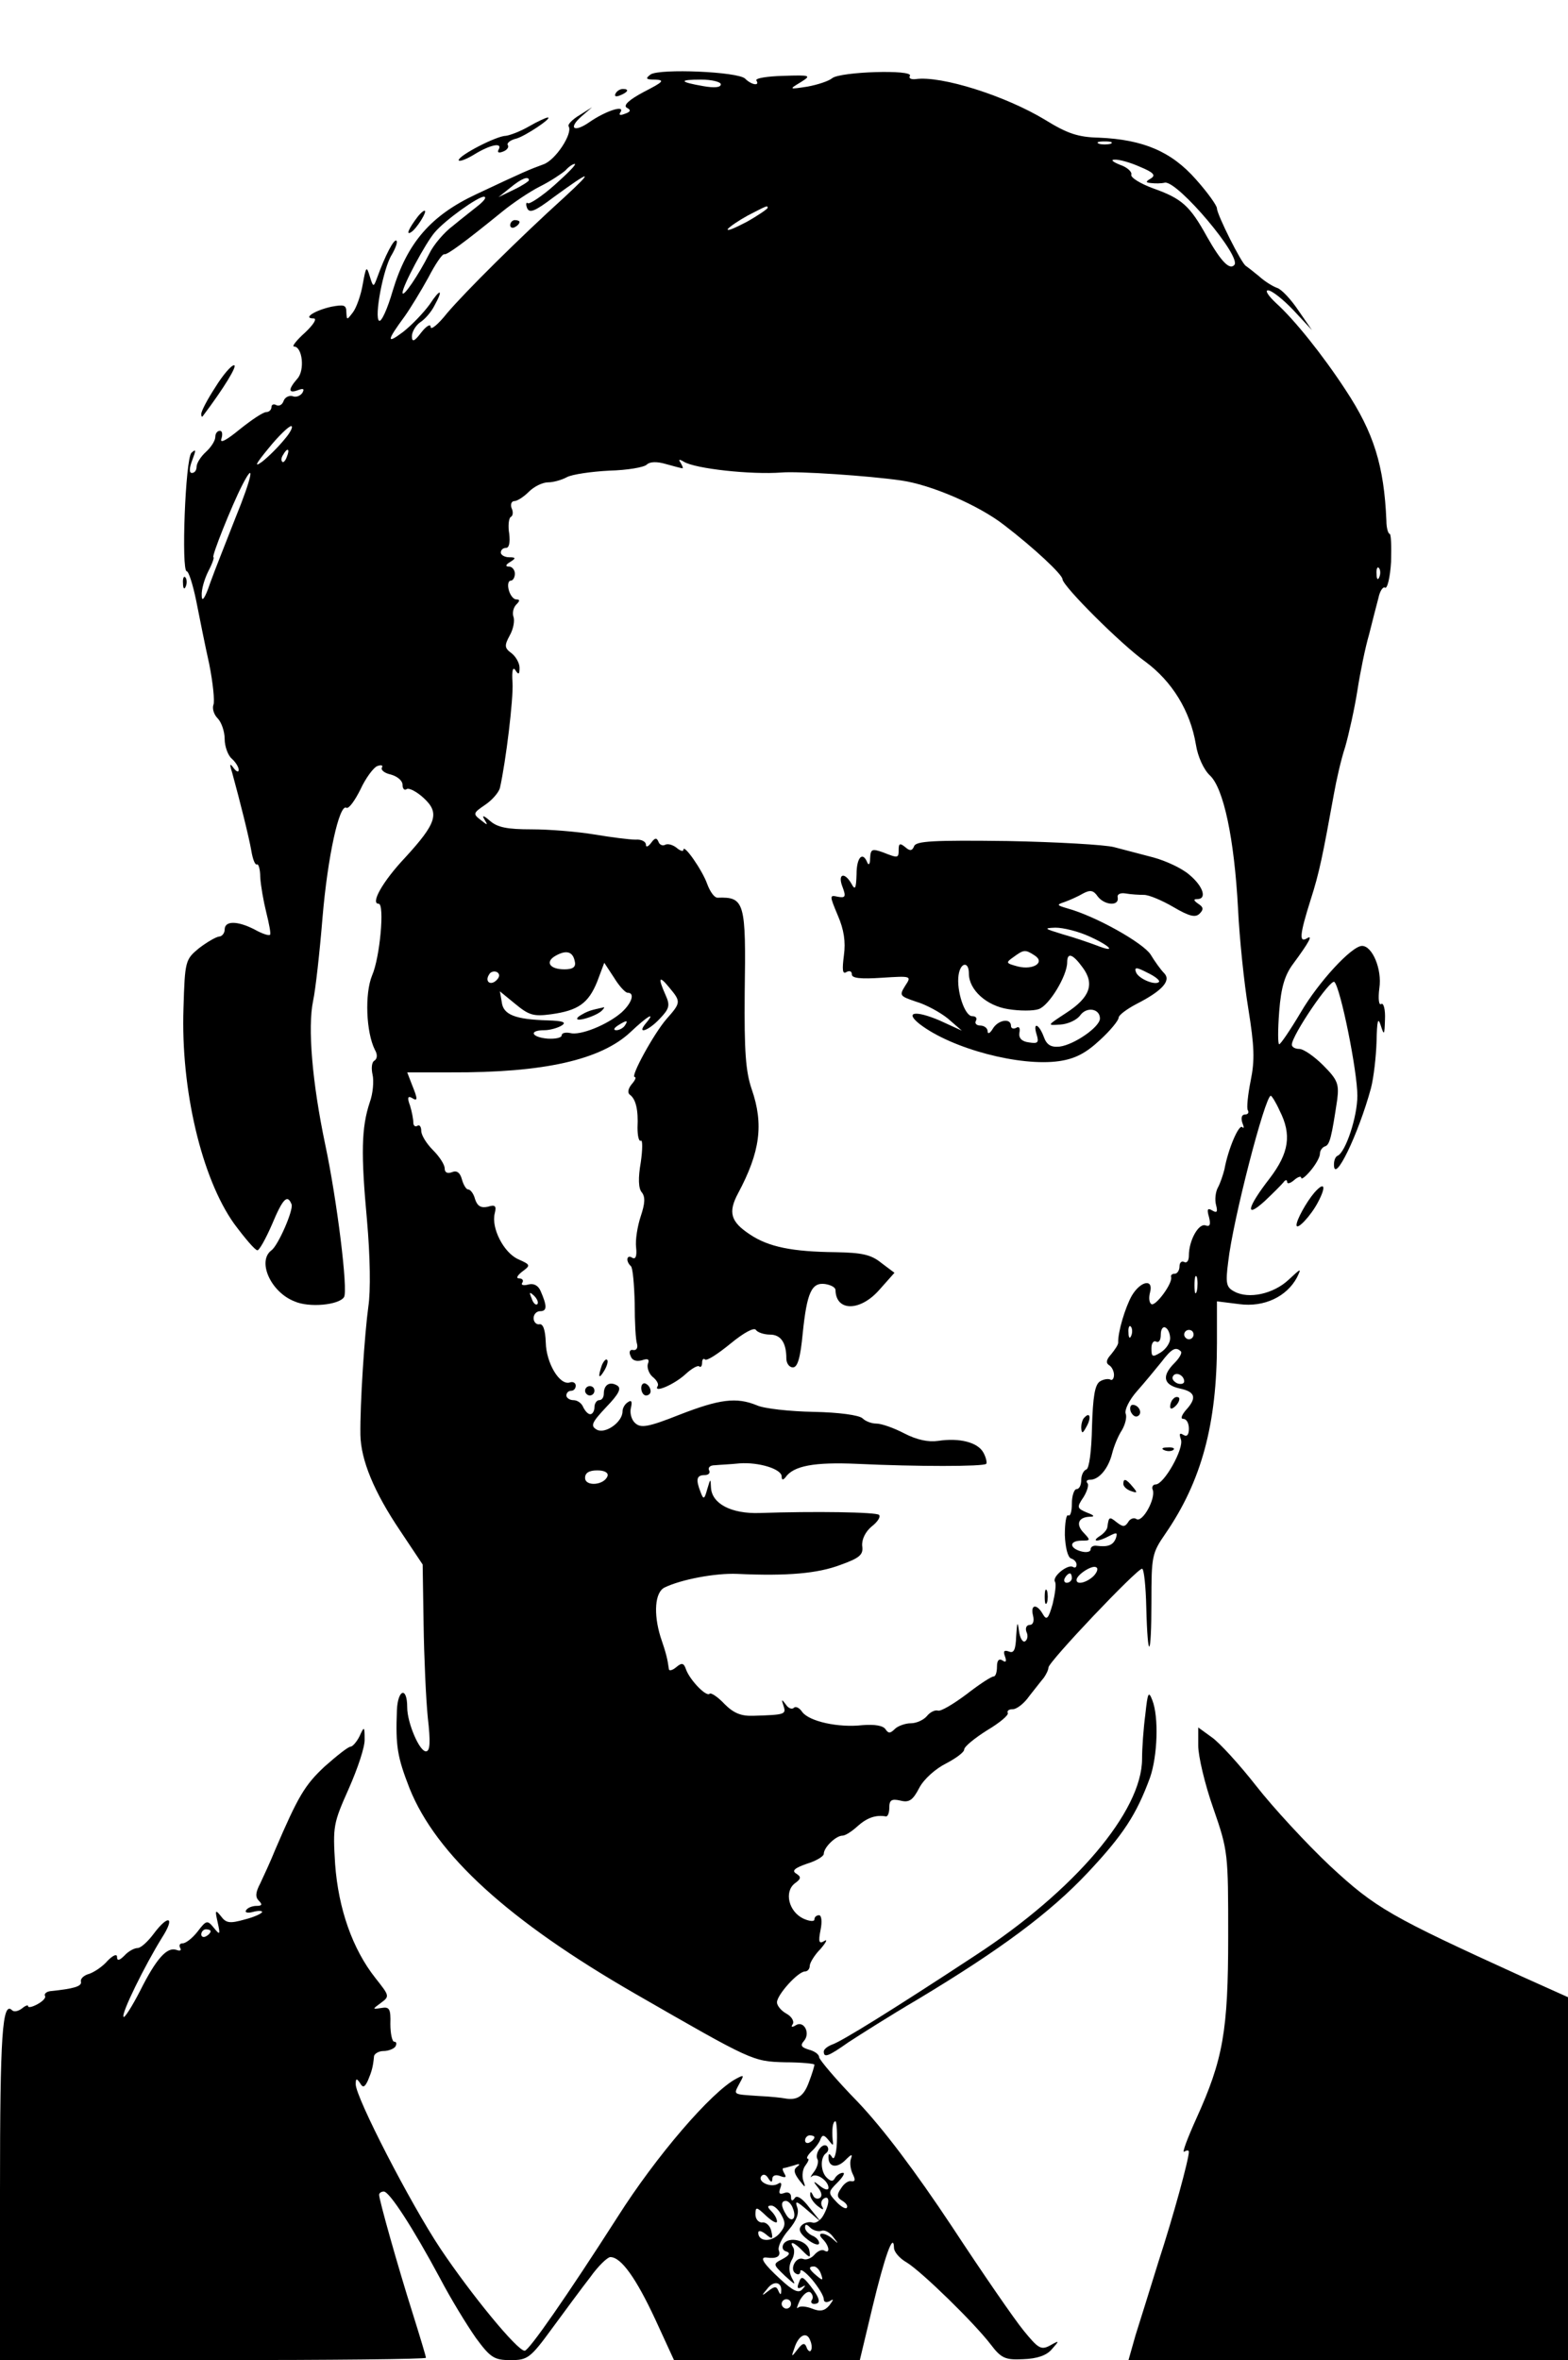 <?xml version="1.0" standalone="no"?>
<!DOCTYPE svg PUBLIC "-//W3C//DTD SVG 20010904//EN"
 "http://www.w3.org/TR/2001/REC-SVG-20010904/DTD/svg10.dtd">
<svg version="1.0" xmlns="http://www.w3.org/2000/svg"
 width="335pt" height="504pt" viewBox="0 0 335 504"
 preserveAspectRatio="xMidYMid meet">

<g transform="translate(0,504) scale(0.1,-0.1)"
fill="#000000" stroke="none">
<path d="M1390 4881 c-12 -9 -10 -11 10 -11 21 -1 17 -5 -24 -26 -32 -17 -45
-29 -37 -34 10 -5 8 -9 -4 -13 -10 -4 -14 -3 -9 4 9 16 -34 1 -67 -22 -33 -23
-46 -13 -16 13 l22 19 -27 -17 c-15 -9 -26 -20 -23 -24 9 -15 -28 -72 -54 -81
-30 -11 -40 -15 -144 -64 -96 -45 -147 -103 -178 -206 -11 -38 -24 -67 -29
-64 -11 7 9 113 27 141 8 14 13 27 10 30 -5 5 -24 -31 -42 -81 -7 -19 -8 -18
-15 5 -7 23 -8 21 -15 -17 -4 -24 -14 -51 -21 -60 -13 -17 -13 -17 -14 0 0 16
-5 17 -32 12 -36 -8 -62 -25 -38 -25 8 0 0 -13 -18 -30 -18 -16 -29 -30 -24
-30 18 0 24 -51 7 -69 -20 -23 -19 -32 2 -24 11 4 14 3 9 -6 -5 -7 -14 -10
-21 -7 -7 2 -16 -2 -19 -10 -3 -9 -10 -12 -16 -9 -5 3 -10 1 -10 -4 0 -6 -5
-11 -11 -11 -7 0 -32 -17 -57 -37 -28 -23 -43 -31 -39 -20 3 9 2 17 -3 17 -6
0 -10 -6 -10 -13 0 -8 -9 -22 -20 -32 -11 -10 -20 -24 -20 -32 0 -7 -4 -13
-10 -13 -6 0 -6 10 1 28 8 21 8 24 -2 15 -13 -13 -22 -253 -10 -253 4 0 13
-28 20 -62 7 -35 19 -96 28 -136 8 -40 12 -80 9 -87 -3 -8 1 -21 9 -29 8 -8
15 -28 15 -44 0 -16 7 -35 15 -42 8 -7 15 -18 15 -24 0 -6 -5 -4 -11 4 -8 11
-9 9 -3 -10 17 -62 36 -138 41 -167 3 -18 8 -31 12 -29 3 2 7 -10 7 -27 1 -18
7 -52 13 -76 6 -24 10 -45 8 -47 -2 -3 -17 2 -33 11 -37 19 -64 19 -64 0 0 -8
-6 -15 -12 -15 -7 -1 -26 -12 -43 -25 -29 -24 -30 -27 -33 -128 -6 -174 39
-363 108 -460 23 -31 45 -57 50 -57 4 0 18 25 31 55 23 55 33 66 42 43 4 -13
-29 -88 -43 -98 -31 -23 -2 -89 49 -109 31 -14 95 -8 106 9 9 14 -15 207 -40
325 -28 133 -38 251 -26 308 5 23 14 103 20 177 11 131 36 244 51 235 5 -3 18
15 30 39 11 24 28 47 36 50 8 3 13 2 10 -3 -3 -5 5 -12 19 -15 14 -4 25 -13
25 -22 0 -8 4 -13 9 -9 5 3 22 -6 36 -19 35 -32 28 -54 -40 -128 -48 -51 -74
-98 -56 -98 13 0 3 -114 -14 -153 -16 -39 -13 -121 6 -159 6 -10 5 -19 -1 -23
-6 -3 -7 -17 -4 -30 3 -13 1 -40 -6 -59 -18 -54 -19 -110 -6 -251 7 -79 8
-152 3 -185 -8 -58 -18 -208 -17 -274 1 -54 29 -122 85 -205 l48 -72 2 -127
c1 -70 5 -160 9 -200 6 -52 5 -72 -4 -72 -14 0 -40 61 -40 94 0 45 -20 39 -22
-6 -3 -78 1 -100 27 -167 57 -142 212 -283 481 -438 252 -145 252 -145 321
-147 35 0 63 -3 63 -5 0 -3 -5 -20 -12 -38 -11 -30 -25 -39 -52 -34 -5 1 -30
4 -55 5 -57 4 -54 2 -41 27 10 18 10 19 -7 10 -53 -28 -171 -165 -254 -296
-107 -167 -189 -285 -198 -285 -16 0 -115 121 -180 218 -64 96 -181 323 -181
351 0 13 2 13 9 3 6 -11 10 -10 17 5 8 19 11 29 13 51 0 6 10 12 20 12 11 0
23 5 26 10 3 6 2 10 -3 10 -4 0 -8 17 -8 38 1 32 -2 37 -19 34 -20 -3 -20 -3
-1 11 19 14 18 15 -12 53 -49 62 -79 148 -86 243 -5 81 -4 87 29 161 19 43 35
90 34 106 0 28 -1 28 -11 6 -6 -12 -15 -22 -19 -22 -5 0 -29 -19 -55 -42 -43
-40 -57 -64 -106 -178 -10 -25 -25 -57 -32 -72 -10 -19 -11 -29 -3 -37 8 -8 7
-11 -5 -11 -9 0 -19 -4 -22 -9 -4 -5 3 -7 14 -4 11 3 20 3 20 0 0 -3 -17 -11
-37 -16 -32 -9 -40 -8 -51 7 -12 15 -13 13 -7 -13 6 -27 5 -28 -8 -12 -14 17
-16 17 -35 -8 -11 -14 -25 -25 -32 -25 -6 0 -8 -4 -5 -10 3 -5 0 -7 -8 -4 -20
7 -43 -18 -78 -88 -17 -33 -33 -58 -35 -55 -6 6 46 111 82 169 29 45 14 51
-18 8 -12 -16 -27 -30 -34 -30 -7 0 -20 -7 -28 -16 -11 -11 -16 -12 -16 -3 0
7 -8 4 -20 -8 -10 -12 -28 -24 -39 -28 -12 -3 -20 -11 -18 -17 2 -10 -16 -15
-65 -20 -9 -1 -14 -6 -12 -10 3 -4 -5 -12 -16 -18 -11 -6 -20 -8 -20 -4 0 3
-6 1 -13 -5 -8 -6 -17 -8 -21 -4 -21 21 -26 -51 -26 -384 l0 -363 455 0 c250
0 455 2 455 5 0 3 -13 46 -29 97 -31 98 -71 240 -71 251 0 4 5 7 10 7 12 0 62
-77 120 -185 23 -44 58 -101 77 -128 31 -42 39 -47 74 -47 36 0 42 4 88 67 28
38 64 87 82 110 17 24 37 43 43 43 23 0 55 -45 96 -133 l40 -87 198 0 199 0
27 113 c26 108 45 162 46 127 0 -9 12 -23 28 -32 32 -20 143 -128 179 -175 22
-29 31 -33 69 -31 30 1 50 8 61 21 17 19 17 20 -4 8 -19 -10 -25 -6 -56 32
-19 23 -88 123 -153 222 -79 119 -147 209 -201 266 -46 47 -83 91 -83 96 0 6
-10 13 -22 16 -16 5 -19 9 -10 19 14 17 -1 44 -18 33 -8 -5 -11 -4 -6 3 3 6
-3 16 -14 22 -11 6 -20 17 -20 24 0 16 45 66 60 66 5 0 10 5 10 12 0 6 10 23
23 36 12 14 16 22 8 17 -11 -7 -13 -2 -8 23 4 19 2 32 -3 32 -6 0 -10 -4 -10
-9 0 -5 -11 -4 -24 2 -31 15 -41 57 -18 75 14 10 14 14 3 21 -10 6 -3 12 23
21 20 6 36 16 36 21 0 14 26 39 40 39 6 0 20 9 32 20 20 18 39 25 61 21 4 0 7
8 7 19 0 16 5 19 23 15 19 -5 27 0 41 27 10 19 35 41 57 52 21 11 39 24 39 30
0 6 22 24 49 41 27 16 47 33 44 37 -2 5 3 8 11 8 8 0 24 12 35 28 12 15 25 32
31 39 5 7 10 17 10 22 0 12 189 211 200 211 4 0 8 -37 9 -82 3 -118 11 -110
11 11 0 98 1 104 30 146 77 112 110 234 110 407 l0 89 48 -6 c53 -7 101 16
123 57 10 21 9 20 -18 -5 -32 -30 -85 -42 -116 -25 -17 9 -19 17 -13 63 10 90
79 355 91 355 2 0 11 -14 19 -32 26 -51 20 -90 -21 -144 -49 -63 -54 -88 -11
-49 18 17 36 35 40 40 4 6 8 6 8 1 0 -5 7 -3 15 4 8 7 15 9 15 5 0 -5 9 2 20
15 11 13 20 29 20 36 0 7 5 14 11 16 10 3 14 20 26 100 4 33 1 42 -30 73 -19
19 -42 35 -51 35 -9 0 -16 4 -16 9 0 20 83 142 91 134 13 -13 49 -190 49 -243
0 -45 -25 -120 -42 -128 -5 -2 -8 -10 -8 -19 0 -43 52 64 79 163 6 23 11 68
12 100 1 45 3 53 9 34 7 -22 8 -21 9 13 1 21 -3 36 -8 33 -5 -4 -7 11 -4 34 6
40 -15 90 -37 90 -22 0 -93 -77 -131 -142 -22 -37 -43 -68 -46 -68 -3 0 -3 31
0 70 4 52 12 78 30 102 34 46 43 63 29 54 -17 -10 -15 9 8 82 19 59 26 95 50
227 5 28 15 73 24 100 8 28 20 82 26 120 6 39 17 93 25 120 7 28 16 63 20 78
3 15 10 25 14 22 5 -3 11 22 13 55 1 33 0 60 -3 60 -3 0 -7 12 -7 28 -5 118
-27 188 -87 279 -49 75 -110 151 -149 186 -16 15 -24 27 -17 27 8 0 32 -19 54
-42 l40 -43 -29 42 c-16 24 -36 45 -45 48 -9 3 -27 14 -39 25 -12 10 -25 20
-28 22 -9 4 -62 110 -62 123 0 6 -20 34 -45 62 -52 59 -112 85 -207 89 -45 1
-68 9 -115 38 -84 51 -222 95 -277 87 -10 -1 -15 2 -12 7 8 14 -149 9 -166 -5
-7 -6 -31 -14 -53 -18 -39 -6 -40 -6 -15 9 24 15 23 16 -37 14 -34 -1 -60 -5
-57 -10 8 -12 -10 -10 -24 4 -15 15 -182 22 -202 9z m150 -21 c0 -7 -14 -8
-37 -4 -52 9 -54 14 -5 14 23 0 42 -5 42 -10z m833 -127 c-7 -2 -19 -2 -25 0
-7 3 -2 5 12 5 14 0 19 -2 13 -5z m62 -49 c29 -12 35 -18 24 -25 -12 -7 -12
-9 1 -10 8 -1 21 -1 29 1 28 3 165 -159 148 -176 -10 -11 -28 7 -58 60 -37 67
-54 82 -116 104 -27 10 -48 23 -46 29 2 6 -9 16 -24 21 -15 6 -21 11 -12 11 9
1 34 -6 54 -15z m-1250 -39 c-27 -24 -53 -41 -57 -39 -4 3 -5 -2 -2 -10 5 -12
16 -8 57 23 81 59 87 59 23 0 -95 -86 -212 -202 -251 -248 -19 -24 -35 -37
-35 -29 0 7 -9 2 -20 -12 -15 -20 -20 -21 -20 -8 0 9 8 23 18 30 11 7 24 23
30 35 20 36 13 38 -10 3 -13 -18 -39 -45 -57 -59 -36 -27 -35 -19 4 34 12 17
34 53 50 82 15 29 30 51 34 50 6 -2 44 26 124 91 22 18 59 43 81 54 22 11 46
27 54 34 7 8 16 14 20 14 4 -1 -15 -20 -43 -45z m-55 10 c0 -2 -15 -12 -32
-20 l-33 -16 25 20 c24 20 40 26 40 16z m-107 -53 c-11 -9 -37 -29 -55 -44
-19 -14 -42 -41 -51 -60 -22 -44 -57 -96 -57 -83 0 14 49 106 69 129 22 26 92
76 105 76 6 -1 1 -8 -11 -18z m617 -6 c0 -2 -20 -16 -45 -30 -25 -13 -43 -21
-40 -15 4 5 23 18 43 29 41 21 42 22 42 16z m-1032 -494 c-13 -16 -34 -37 -48
-48 -18 -13 -14 -5 14 29 21 26 43 47 48 47 5 0 -1 -13 -14 -28z m5 -37 c-3
-9 -8 -14 -10 -11 -3 3 -2 9 2 15 9 16 15 13 8 -4z m845 -25 c2 0 0 5 -4 12
-5 7 -3 8 7 2 24 -15 144 -28 209 -23 36 3 186 -7 255 -17 64 -9 166 -53 220
-95 64 -49 125 -106 125 -116 1 -15 124 -138 177 -176 57 -42 96 -105 108
-177 4 -26 17 -54 30 -66 29 -27 52 -134 60 -284 3 -63 13 -160 22 -214 13
-81 14 -110 5 -154 -6 -30 -9 -59 -6 -63 3 -5 0 -9 -6 -9 -7 0 -9 -7 -6 -17 4
-10 4 -14 0 -10 -7 7 -30 -46 -38 -90 -3 -12 -9 -30 -14 -39 -5 -9 -7 -26 -4
-37 4 -15 2 -18 -8 -12 -10 6 -12 3 -7 -14 4 -16 2 -21 -7 -18 -15 6 -36 -32
-36 -64 0 -11 -4 -17 -10 -14 -5 3 -10 -1 -10 -9 0 -9 -5 -16 -10 -16 -6 0 -9
-3 -8 -7 4 -13 -33 -63 -42 -58 -5 3 -6 14 -3 25 8 30 -20 25 -39 -7 -14 -25
-30 -78 -29 -100 0 -5 -7 -15 -15 -25 -10 -11 -12 -18 -5 -23 6 -3 11 -13 11
-21 0 -8 -4 -13 -8 -10 -4 2 -14 1 -22 -4 -11 -7 -15 -33 -17 -97 -1 -52 -6
-89 -12 -91 -6 -2 -11 -12 -11 -23 0 -10 -4 -19 -10 -19 -5 0 -10 -14 -10 -31
0 -16 -3 -28 -8 -25 -4 2 -7 -16 -7 -42 1 -26 6 -47 13 -50 7 -2 12 -8 12 -13
0 -6 -3 -8 -8 -5 -11 6 -45 -21 -38 -32 3 -5 0 -26 -5 -47 -9 -32 -13 -36 -21
-22 -13 23 -27 21 -21 -3 3 -12 0 -20 -7 -20 -7 0 -10 -7 -7 -15 4 -8 2 -17
-3 -20 -5 -3 -11 7 -13 22 -3 22 -4 20 -6 -11 -1 -29 -5 -37 -15 -33 -11 4
-13 1 -9 -10 4 -11 2 -14 -5 -9 -8 5 -12 0 -12 -13 0 -12 -3 -21 -7 -21 -5 0
-31 -17 -58 -38 -28 -21 -55 -37 -61 -35 -6 2 -17 -3 -24 -12 -7 -8 -22 -15
-34 -15 -12 0 -28 -6 -34 -12 -10 -10 -14 -10 -20 -1 -5 8 -23 11 -49 9 -52
-6 -114 8 -129 28 -6 9 -14 13 -18 9 -4 -4 -12 -1 -17 7 -9 12 -10 12 -5 -3 6
-18 3 -19 -64 -21 -26 -1 -42 5 -62 25 -14 15 -29 25 -32 22 -7 -7 -41 28 -50
51 -5 15 -9 16 -21 6 -8 -7 -16 -9 -16 -4 -3 21 -5 31 -18 69 -15 49 -12 95 9
105 35 17 108 31 155 29 108 -5 172 1 220 19 42 15 50 22 47 41 -1 14 7 30 20
41 13 10 20 21 16 25 -6 6 -137 8 -255 4 -61 -2 -102 20 -104 54 -1 21 -1 20
-8 -3 -6 -22 -8 -23 -14 -7 -11 28 -9 37 9 37 8 0 12 5 9 10 -3 6 2 11 12 11
10 1 34 2 53 4 41 3 90 -12 90 -28 0 -8 3 -8 8 -2 17 25 62 33 153 29 127 -6
270 -6 276 0 2 2 0 13 -6 24 -12 22 -51 32 -97 25 -20 -3 -45 2 -72 16 -23 12
-49 21 -60 21 -10 0 -23 5 -29 11 -7 7 -51 13 -105 14 -51 1 -106 7 -121 14
-44 18 -80 13 -165 -20 -68 -27 -83 -29 -95 -18 -8 7 -12 22 -9 33 3 13 1 17
-6 12 -7 -4 -12 -13 -12 -20 0 -23 -37 -49 -55 -39 -14 8 -11 15 20 48 27 28
33 40 24 46 -16 10 -29 2 -29 -17 0 -8 -4 -14 -10 -14 -5 0 -10 -7 -10 -15 0
-8 -4 -15 -9 -15 -5 0 -11 7 -15 15 -3 8 -12 15 -21 15 -8 0 -15 5 -15 10 0 6
5 10 10 10 6 0 10 5 10 11 0 6 -6 9 -12 7 -22 -8 -51 41 -52 85 -1 28 -6 41
-14 39 -6 -1 -12 5 -12 13 0 8 6 15 14 15 15 0 15 11 1 43 -5 12 -15 17 -26
14 -11 -3 -17 -1 -13 4 3 5 0 9 -7 9 -7 0 -4 6 6 14 19 14 19 15 -8 27 -31 14
-58 67 -50 98 4 16 1 19 -15 14 -14 -3 -22 1 -27 16 -3 12 -10 21 -15 21 -4 0
-10 10 -13 21 -4 15 -11 20 -21 16 -10 -4 -16 -1 -16 8 0 8 -11 25 -25 39 -14
14 -25 32 -25 41 0 9 -4 14 -8 11 -5 -3 -9 0 -9 7 0 7 -3 23 -7 36 -6 16 -5
21 3 17 14 -9 14 -4 1 28 l-10 26 93 0 c200 -1 321 27 384 86 37 35 55 45 33
19 -21 -25 5 -17 30 10 20 21 22 28 12 50 -17 38 -14 43 8 16 25 -30 25 -32
-6 -67 -27 -31 -78 -124 -68 -124 4 0 1 -7 -7 -16 -7 -9 -9 -18 -3 -22 12 -9
18 -31 16 -70 0 -18 3 -30 7 -28 4 3 4 -18 0 -46 -6 -34 -5 -56 2 -64 8 -10 7
-24 -2 -51 -7 -21 -12 -51 -10 -67 2 -18 -1 -26 -8 -22 -12 8 -15 -7 -3 -18 4
-4 7 -40 8 -79 0 -40 2 -79 5 -87 2 -8 -1 -14 -8 -13 -7 2 -10 -4 -6 -12 3
-10 12 -13 24 -10 14 5 17 2 13 -8 -2 -7 2 -20 10 -27 9 -7 14 -16 11 -20 -10
-16 35 3 59 25 14 13 27 20 30 17 3 -3 6 1 6 8 0 7 3 10 6 7 4 -4 28 12 55 34
28 23 50 35 54 29 3 -5 17 -10 30 -10 23 0 35 -17 35 -51 0 -10 6 -19 14 -19
10 0 16 20 21 73 9 87 19 109 48 105 12 -2 22 -7 22 -13 1 -46 53 -46 94 1
l32 36 -28 21 c-22 18 -42 22 -98 23 -92 1 -143 11 -183 38 -41 27 -47 47 -25
88 47 88 55 147 29 222 -13 38 -16 81 -15 205 3 195 0 206 -58 204 -7 0 -16
13 -22 29 -10 29 -51 88 -51 73 0 -4 -7 -2 -15 5 -8 6 -18 9 -24 6 -5 -3 -12
0 -14 6 -4 10 -8 9 -16 -2 -6 -8 -11 -10 -11 -4 0 7 -10 12 -22 11 -13 0 -52
5 -88 11 -36 6 -96 11 -134 11 -52 0 -73 4 -89 18 -14 12 -18 13 -12 3 8 -13
7 -13 -8 -1 -17 13 -16 15 9 32 15 10 29 26 32 36 13 58 29 191 27 225 -2 26
1 35 6 27 7 -11 9 -9 9 5 0 10 -8 24 -17 31 -15 11 -16 16 -4 38 8 14 11 32 8
40 -3 8 0 20 6 26 8 8 8 11 0 11 -6 0 -13 9 -16 20 -3 11 -1 20 4 20 5 0 9 7
9 15 0 8 -6 15 -12 15 -9 0 -8 4 2 10 13 8 12 10 -2 10 -10 0 -18 5 -18 10 0
6 5 10 11 10 7 0 9 12 7 30 -3 17 -1 33 3 36 5 2 6 11 2 19 -3 8 0 15 6 15 6
0 20 9 31 20 11 11 29 20 41 20 11 0 29 5 40 11 11 6 52 12 91 14 38 1 74 7
80 13 6 6 21 7 41 1 18 -5 33 -9 35 -9z m-955 -106 c-19 -49 -44 -111 -54
-139 -11 -33 -18 -42 -18 -27 -1 13 6 36 14 52 9 17 13 30 11 30 -5 0 39 110
61 153 29 57 22 19 -14 -69z m2444 -126 c-3 -8 -6 -5 -6 6 -1 11 2 17 5 13 3
-3 4 -12 1 -19z m-1719 -821 c3 -12 -4 -17 -22 -17 -32 0 -42 16 -19 29 23 13
37 9 41 -12z m113 -67 c16 0 9 -22 -13 -42 -31 -27 -89 -50 -110 -44 -10 2
-18 0 -18 -5 0 -5 -13 -8 -30 -7 -35 3 -41 18 -7 18 12 0 29 5 37 10 11 7 3
10 -30 11 -69 2 -95 12 -98 39 l-4 23 33 -27 c29 -24 39 -27 76 -22 58 8 80
23 99 70 l15 40 21 -32 c11 -18 24 -32 29 -32z m-280 27 c-13 -13 -26 -3 -16
12 3 6 11 8 17 5 6 -4 6 -10 -1 -17z m274 -97 c-3 -5 -12 -10 -18 -10 -7 0 -6
4 3 10 19 12 23 12 15 0z m1222 -567 c-3 -10 -5 -4 -5 12 0 17 2 24 5 18 2 -7
2 -21 0 -30z m-1409 -28 c-3 -3 -9 2 -12 12 -6 14 -5 15 5 6 7 -7 10 -15 7
-18z m1269 -67 c-3 -8 -6 -5 -6 6 -1 11 2 17 5 13 3 -3 4 -12 1 -19z m83 -6
c0 -10 -9 -23 -20 -30 -18 -11 -20 -10 -20 9 0 11 5 17 10 14 6 -3 10 3 10 15
0 12 5 18 10 15 6 -3 10 -14 10 -23z m50 8 c0 -5 -4 -10 -10 -10 -5 0 -10 5
-10 10 0 6 5 10 10 10 6 0 10 -4 10 -10z m-27 -36 c3 -3 -3 -14 -14 -25 -27
-27 -24 -46 11 -54 34 -7 38 -20 13 -47 -9 -11 -11 -18 -5 -18 7 0 12 -9 12
-21 0 -13 -4 -18 -12 -13 -8 5 -9 2 -5 -10 7 -19 -36 -96 -54 -96 -6 0 -9 -6
-6 -12 6 -19 -22 -70 -35 -62 -5 4 -14 1 -18 -7 -7 -10 -11 -10 -24 0 -16 13
-17 12 -20 -9 0 -6 -8 -15 -16 -20 -20 -13 -4 -13 20 0 16 8 18 8 14 -5 -6
-15 -17 -19 -41 -16 -7 1 -13 -2 -13 -8 0 -5 -9 -7 -20 -4 -26 7 -26 23 1 23
19 0 19 1 5 16 -18 18 -13 34 12 35 12 0 10 3 -6 9 -21 9 -22 11 -7 33 8 13
12 27 8 30 -3 4 -1 7 6 7 19 0 39 24 47 56 4 16 13 38 21 50 7 12 11 28 8 35
-3 8 8 30 24 48 16 18 39 46 52 62 22 29 31 34 42 23z m7 -64 c0 -5 -7 -7 -15
-4 -8 4 -12 10 -9 15 6 11 24 2 24 -11z m-1232 -202 c-7 -20 -48 -23 -48 -4 0
11 9 16 26 16 16 0 24 -5 22 -12z m1038 -214 c-15 -14 -36 -19 -36 -8 0 11 34
33 42 27 5 -2 2 -11 -6 -19z m-46 -4 c0 -5 -5 -10 -11 -10 -5 0 -7 5 -4 10 3
6 8 10 11 10 2 0 4 -4 4 -10z m-1840 -754 c0 -3 -4 -8 -10 -11 -5 -3 -10 -1
-10 4 0 6 5 11 10 11 6 0 10 -2 10 -4z m1338 -451 c-1 -25 -6 -39 -10 -32 -6
9 -8 9 -8 0 0 -21 18 -24 36 -6 13 13 16 14 12 3 -3 -8 -1 -23 4 -33 6 -12 5
-16 -3 -15 -6 2 -16 -5 -22 -15 -10 -14 -9 -20 3 -27 8 -5 12 -11 9 -15 -3 -3
-14 4 -23 14 -17 18 -17 20 3 40 12 12 17 21 12 21 -6 0 -13 -5 -17 -11 -4 -8
-9 -8 -18 1 -13 13 -14 43 -1 52 5 4 6 10 2 15 -10 9 -28 -17 -20 -29 2 -5 -1
-17 -8 -26 -7 -9 -9 -14 -5 -10 10 9 36 -9 36 -24 0 -6 -8 -4 -17 3 -16 13
-17 12 -5 -3 8 -10 9 -19 3 -22 -5 -3 -12 0 -14 6 -4 8 -6 9 -6 2 -1 -6 7 -18
16 -25 10 -8 14 -9 10 -2 -4 6 -3 14 3 18 13 8 13 -11 -1 -36 -6 -11 -17 -18
-24 -15 -7 2 -18 -1 -23 -7 -7 -8 -3 -17 14 -30 13 -10 24 -13 24 -7 0 6 -7
13 -15 16 -8 4 -15 11 -15 17 0 8 3 8 11 0 6 -6 17 -9 24 -7 6 3 18 -3 25 -13
12 -15 12 -16 0 -5 -18 16 -38 16 -22 0 14 -14 16 -32 3 -24 -5 3 -14 -1 -21
-9 -6 -7 -17 -12 -24 -9 -16 6 -30 -23 -16 -31 6 -4 10 -1 10 5 0 6 11 -2 25
-18 14 -17 25 -35 25 -42 0 -6 5 -8 13 -4 9 6 8 3 -1 -9 -10 -12 -20 -14 -37
-7 -13 5 -26 6 -30 2 -4 -4 -2 3 4 16 7 12 16 20 22 17 5 -4 7 -11 4 -16 -4
-5 -1 -9 4 -9 16 0 13 12 -8 39 -16 20 -19 21 -24 7 -5 -12 -3 -15 6 -10 9 5
9 4 1 -5 -8 -9 -20 -3 -47 22 -35 32 -46 48 -29 46 20 -3 31 2 26 15 -3 7 6
27 21 44 17 20 23 36 18 49 -5 14 -1 13 22 -7 l29 -25 -25 31 c-15 20 -27 27
-31 20 -5 -7 -8 -7 -8 3 0 7 -6 11 -14 8 -11 -4 -13 -1 -9 10 4 10 2 14 -4 10
-15 -10 -44 3 -37 15 4 6 10 5 15 -3 6 -10 9 -10 9 -2 0 7 7 10 17 6 11 -4 14
-3 9 5 -4 7 -5 12 -2 12 2 0 13 3 23 6 11 4 14 3 6 -3 -8 -6 -7 -13 4 -28 14
-18 15 -18 9 -1 -3 10 -1 25 5 32 6 8 8 14 5 14 -4 0 -1 7 7 15 9 8 18 20 20
27 4 10 8 9 17 -2 10 -13 11 -13 9 0 -2 22 0 40 6 40 2 0 4 -20 3 -45z m-48
11 c0 -3 -4 -8 -10 -11 -5 -3 -10 -1 -10 4 0 6 5 11 10 11 6 0 10 -2 10 -4z
m-46 -152 c9 -22 -3 -32 -14 -14 -12 19 -12 30 -1 30 5 0 12 -7 15 -16z m-34
-28 c0 6 -5 15 -12 22 -9 9 -9 12 0 12 6 0 16 -9 22 -21 9 -16 8 -24 -5 -39
-17 -19 -45 -17 -45 2 0 6 7 4 16 -3 14 -12 16 -11 12 6 -2 11 -11 20 -19 19
-8 -1 -15 7 -15 17 0 17 2 17 23 -3 13 -12 23 -17 23 -12z m94 -112 c5 -14 4
-15 -9 -4 -17 14 -19 20 -6 20 5 0 12 -7 15 -16z m-85 -37 c0 -8 -2 -8 -6 1
-4 10 -8 10 -21 0 -15 -12 -16 -11 -3 4 14 19 32 15 30 -5z m21 -27 c0 -5 -4
-10 -10 -10 -5 0 -10 5 -10 10 0 6 5 10 10 10 6 0 10 -4 10 -10z m42 -100 c-2
-3 -7 1 -9 8 -4 10 -9 8 -19 -5 -13 -17 -14 -17 -7 2 9 29 27 37 34 17 4 -9 4
-19 1 -22z"/>
<path d="M1090 4559 c0 -5 5 -7 10 -4 6 3 10 8 10 11 0 2 -4 4 -10 4 -5 0 -10
-5 -10 -11z"/>
<path d="M1953 3233 c-4 -10 -9 -11 -19 -2 -11 9 -14 8 -14 -5 0 -19 -1 -19
-34 -6 -23 8 -26 7 -27 -13 0 -12 -3 -16 -6 -9 -10 25 -23 11 -23 -25 -1 -31
-3 -35 -11 -20 -15 26 -30 21 -19 -7 8 -21 6 -24 -10 -21 -18 4 -18 3 0 -40
13 -30 17 -56 13 -85 -4 -31 -3 -41 5 -36 7 4 12 2 12 -5 0 -8 19 -10 64 -7
63 4 64 4 50 -17 -13 -21 -12 -22 23 -34 21 -6 52 -23 68 -36 l30 -26 -48 22
c-52 22 -75 18 -42 -8 69 -53 215 -91 298 -79 34 5 57 17 87 45 22 20 40 42
40 48 0 5 17 18 38 29 55 28 75 50 59 66 -7 7 -20 25 -29 40 -17 25 -116 81
-177 98 -24 7 -24 8 -6 14 11 4 29 12 39 18 15 8 22 7 31 -6 14 -19 46 -22 43
-3 -2 7 5 11 17 9 11 -2 29 -3 39 -3 11 0 39 -12 63 -26 34 -20 47 -23 56 -14
9 9 8 14 -3 21 -10 7 -11 10 -2 10 21 0 13 27 -17 52 -16 14 -51 30 -77 37
-27 7 -65 17 -84 22 -19 5 -122 11 -228 13 -157 2 -195 0 -199 -11z m375 -193
c46 -21 58 -36 15 -19 -16 6 -48 17 -73 24 -39 12 -41 13 -15 14 17 0 49 -8
73 -19z m-118 -40 c24 -15 -2 -32 -35 -24 -26 7 -27 8 -10 20 22 16 25 17 45
4z m103 -26 c26 -35 16 -64 -35 -97 -41 -27 -42 -27 -13 -25 17 1 36 10 43 20
14 19 42 14 42 -7 0 -18 -55 -56 -86 -60 -19 -2 -28 4 -34 21 -11 29 -24 32
-15 4 5 -17 2 -19 -17 -16 -15 2 -22 9 -20 21 2 10 -1 14 -7 10 -6 -3 -11 -1
-11 4 0 18 -28 13 -39 -6 -6 -10 -11 -12 -11 -5 0 6 -7 12 -16 12 -8 0 -12 5
-9 10 3 6 0 10 -8 10 -16 0 -34 55 -29 88 4 27 22 30 22 3 0 -35 38 -69 84
-76 24 -4 54 -4 65 0 22 7 61 71 61 100 0 22 12 18 33 -11z m163 -31 c-8 -8
-44 7 -49 21 -4 11 1 11 24 -1 17 -8 28 -17 25 -20z"/>
<path d="M1286 2125 c-9 -26 -7 -32 5 -12 6 10 9 21 6 23 -2 3 -7 -2 -11 -11z"/>
<path d="M1370 2076 c0 -9 5 -16 10 -16 6 0 10 4 10 9 0 6 -4 13 -10 16 -5 3
-10 -1 -10 -9z"/>
<path d="M1250 2070 c0 -5 5 -10 10 -10 6 0 10 5 10 10 0 6 -4 10 -10 10 -5 0
-10 -4 -10 -10z"/>
<path d="M2317 2013 c-4 -3 -7 -13 -7 -22 1 -13 3 -13 11 2 11 19 8 33 -4 20z"/>
<path d="M2232 1630 c0 -14 2 -19 5 -12 2 6 2 18 0 25 -3 6 -5 1 -5 -13z"/>
<path d="M1265 2883 c-11 -3 -24 -10 -30 -15 -12 -13 35 0 50 13 5 5 7 8 5 8
-3 -1 -14 -3 -25 -6z"/>
<path d="M2507 2053 c-4 -3 -7 -11 -7 -17 0 -6 5 -5 12 2 6 6 9 14 7 17 -3 3
-9 2 -12 -2z"/>
<path d="M2416 2025 c4 -8 10 -12 15 -9 11 6 2 24 -11 24 -5 0 -7 -7 -4 -15z"/>
<path d="M2488 1943 c7 -3 16 -2 19 1 4 3 -2 6 -13 5 -11 0 -14 -3 -6 -6z"/>
<path d="M2400 1871 c0 -5 7 -12 16 -15 14 -5 15 -4 4 9 -14 17 -20 19 -20 6z"/>
<path d="M1674 248 c-4 -7 -2 -14 6 -16 9 -3 7 -8 -8 -16 -21 -11 -21 -11 5
-36 22 -20 24 -21 15 -5 -7 14 -7 26 -1 38 6 9 7 22 4 27 -10 16 2 12 20 -7
16 -16 17 -15 14 2 -5 21 -44 30 -55 13z"/>
<path d="M1315 4840 c-3 -6 1 -7 9 -4 18 7 21 14 7 14 -6 0 -13 -4 -16 -10z"/>
<path d="M1130 4770 c-19 -11 -41 -19 -49 -20 -20 0 -101 -42 -101 -52 0 -4
15 1 33 12 34 21 62 27 52 10 -3 -6 1 -7 9 -4 9 3 14 10 11 14 -3 4 5 11 18
14 19 5 80 46 67 45 -3 0 -21 -8 -40 -19z"/>
<path d="M893 4578 c-20 -26 -26 -41 -15 -34 12 7 36 46 29 46 -3 0 -9 -6 -14
-12z"/>
<path d="M460 4213 c-17 -26 -30 -51 -30 -57 0 -5 1 -7 3 -5 46 61 75 109 67
109 -6 0 -24 -21 -40 -47z"/>
<path d="M391 3794 c0 -11 3 -14 6 -6 3 7 2 16 -1 19 -3 4 -6 -2 -5 -13z"/>
<path d="M2808 2493 c-17 -20 -38 -58 -38 -69 0 -13 31 20 46 49 18 34 14 45
-8 20z"/>
<path d="M2447 1379 c-4 -30 -7 -72 -7 -95 0 -112 -144 -281 -355 -419 -178
-117 -288 -185 -307 -191 -10 -4 -18 -10 -18 -15 0 -14 9 -11 53 20 23 15 89
57 147 91 178 107 283 185 364 271 76 81 104 124 133 203 16 46 19 129 5 165
-8 21 -10 17 -15 -30z"/>
<path d="M2560 1312 c0 -22 14 -82 32 -133 32 -92 32 -97 32 -274 0 -203 -11
-263 -68 -389 -19 -42 -31 -74 -26 -71 6 4 10 3 10 0 0 -16 -33 -137 -65 -235
-18 -58 -40 -129 -49 -157 l-15 -53 470 0 469 0 0 388 0 387 -98 44 c-281 128
-313 146 -410 236 -51 48 -122 125 -158 171 -36 46 -79 93 -95 104 l-29 21 0
-39z"/>
</g>
</svg>
